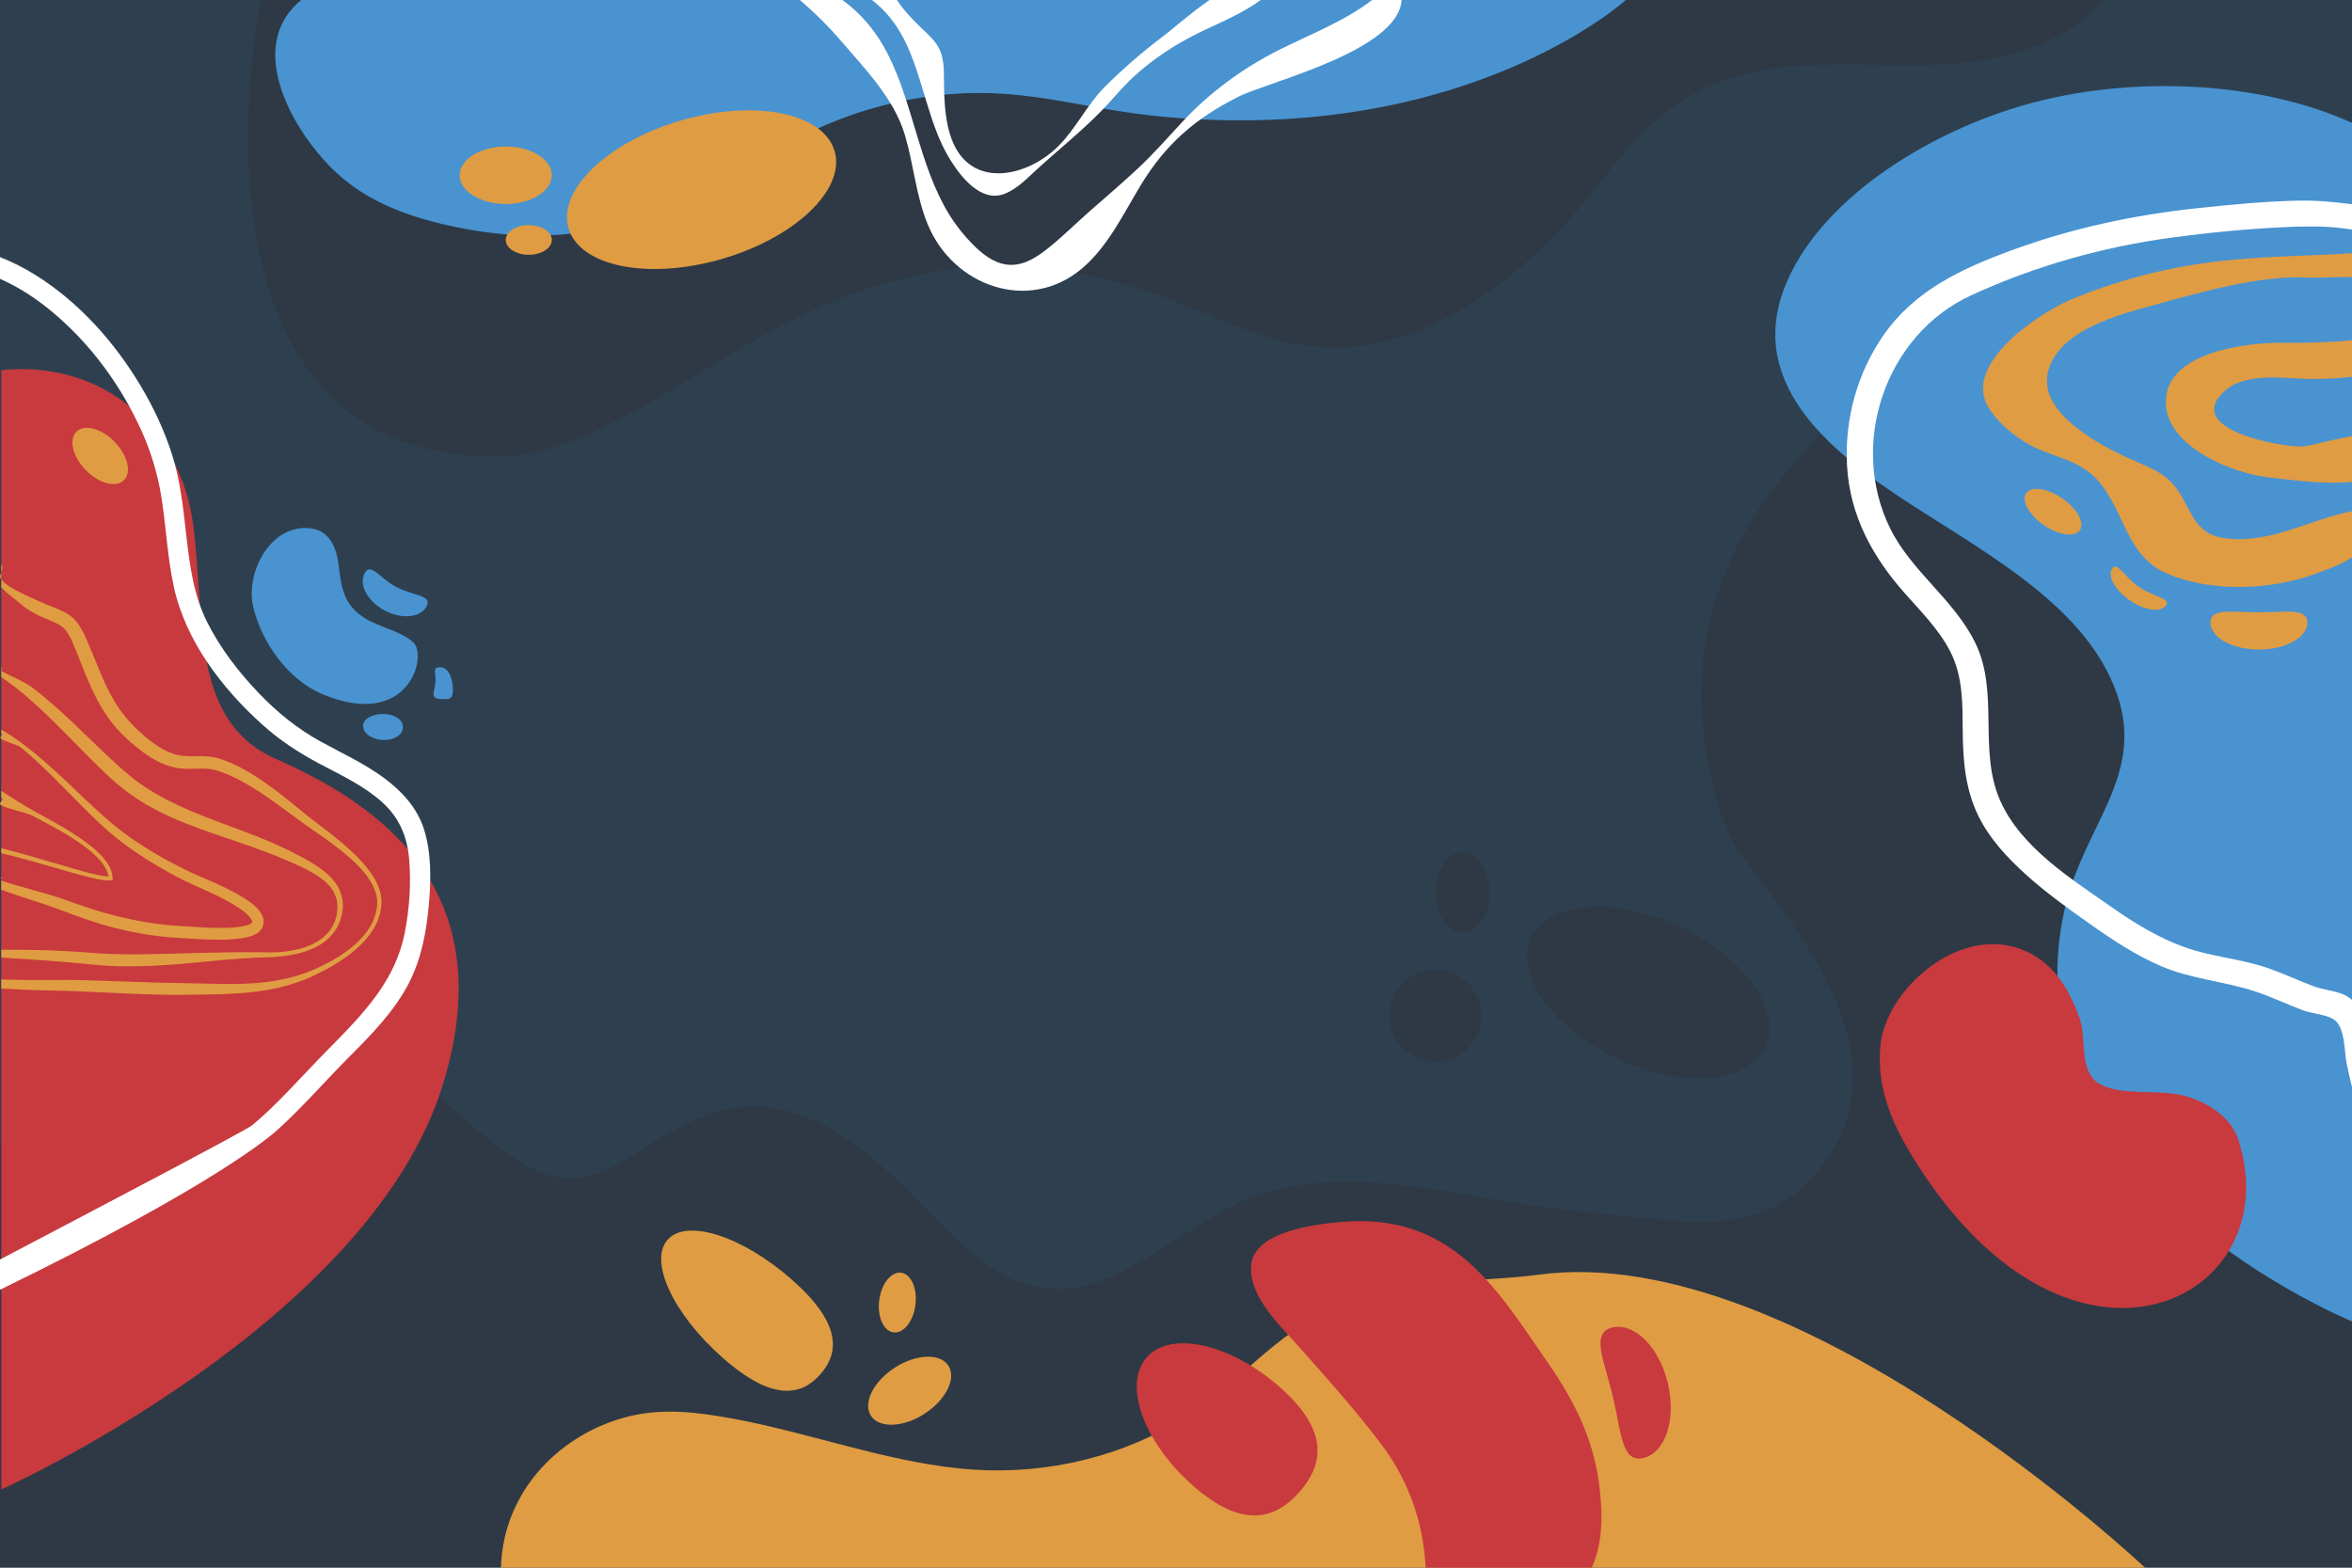 <?xml version="1.0" encoding="utf-8"?>
<!-- Generator: Adobe Illustrator 27.5.0, SVG Export Plug-In . SVG Version: 6.00 Build 0)  -->
<svg version="1.1" xmlns="http://www.w3.org/2000/svg" xmlns:xlink="http://www.w3.org/1999/xlink" x="0px" y="0px"
	 viewBox="0 0 750 500" style="enable-background:new 0 0 750 500;" xml:space="preserve">
<g id="BACKGROUND">
	<g>
		<g>
			<g>
				<rect x="0" y="0" style="fill:#2E4050;" width="750" height="500"/>
			</g>
		</g>
		<g style="opacity:0.42;">
			<path style="fill:#2E2F38;" d="M633.581,102.178c-41.363,20.073-81.347,54.344-89.576,101.83
				c-2.025,11.684-1.963,23.687-0.066,35.383c1.711,10.548,4.336,22.284,10.031,31.453c10.065,16.202,62.65,67.848,20.994,107.488
				c-12.207,11.616-28.611,12.192-44.604,10.662c-17.577-1.682-35.156-3.345-52.571-6.302c-19.411-3.296-39.199-7.249-58.974-5.325
				c-8.848,0.861-17.251,2.968-25.215,6.942c-7.115,3.549-13.762,7.954-20.475,12.192c-11.449,7.228-24.645,15.733-38.821,14.437
				c-14.373-1.314-25.99-12.097-35.623-21.885c-11.3-11.482-22.137-23.252-36.75-30.643c-7.604-3.845-15.96-6.022-24.517-5.394
				c-9.43,0.692-17.968,4.642-25.998,9.39c-10.059,5.948-20.624,15.08-33.137,13.075c-7.697-1.234-14.425-5.866-20.443-10.548
				c-5.831-4.536-11.333-9.464-16.793-14.434c-9.478-8.626-19.249-18.026-31.816-21.819c-16.016-4.833-32.486,0.724-47.588,6.141
				c-16.712,5.995-32.919,13.402-48.366,22.157C8.776,359.527,4.356,362.204,0,364.98V500h750V75.136
				C710.133,80.009,670.066,84.472,633.581,102.178z"/>
			<path style="fill:#2E2F38;" d="M158.367,145.648c15.439,0,30.097-6.998,43.513-14.185c14.18-7.596,27.465-16.714,41.538-24.493
				c25.165-13.911,52.552-23.388,81.637-21.857c15.846,0.834,31.664,4.442,46.549,9.877c14.538,5.309,28.526,12.847,43.984,15.204
				c32.97,5.027,63.784-16.841,84.738-40.039c9.586-10.612,17.224-22.85,28.258-32.117c8.468-7.111,18.321-12.152,29.091-14.689
				c24.499-5.77,49.873,0.011,74.515-4.148c13.474-2.274,27.065-7.172,36.8-17.127c0.653-0.668,1.283-1.363,1.898-2.075H83.1
				C83.1,0,52.966,145.648,158.367,145.648z"/>
			
				<ellipse transform="matrix(0.42 -0.907 0.907 0.42 17.847 660.583)" style="fill:#2E2F38;" cx="525.791" cy="316.327" rx="23.358" ry="41.299"/>
			<circle style="fill:#2E2F38;" cx="457.735" cy="323.982" r="14.711"/>
			<ellipse style="fill:#2E2F38;" cx="466.382" cy="284.638" rx="8.646" ry="12.874"/>
		</g>
	</g>
</g>
<g id="OBJECTS">
	<g>
		<g>
			<path style="fill:#C83A3E;" d="M141.232,345.907c18.937-61.603-19.464-88.984-53.195-103.814
				c-27.324-12.013-22.618-44.479-26.38-74.297c-3.812-30.209-27.663-53.069-61.255-49.751v357.023
				C0.402,475.067,117.767,422.243,141.232,345.907z"/>
			<g>
				<path style="fill:#FFFFFF;" d="M135.214,264.534c-2.164-6.874-7.034-12.165-12.728-16.379
					c-6.266-4.638-13.392-7.887-20.197-11.624c-7.474-4.104-13.933-9.355-19.822-15.517c-6.427-6.725-12.207-14.259-16.41-22.586
					c-4.491-8.897-5.662-18.9-6.768-28.676c-0.938-8.289-1.834-16.587-4.359-24.571c-2.423-7.662-5.862-15.036-9.97-21.935
					c-8.355-14.032-19.704-26.829-33.629-35.517C7.758,85.5,3.952,83.552,0,82.002v6.925c5.872,2.583,11.357,6.166,16.275,10.228
					c12.417,10.256,22.295,23.68,28.893,38.341c3.069,6.821,5.193,13.987,6.348,21.373c1.472,9.406,1.888,18.967,3.916,28.288
					c3.755,17.254,15.369,32.42,28.305,44.032c5.551,4.983,11.603,8.937,18.182,12.42c6.7,3.547,13.823,6.862,19.567,11.904
					c5.764,5.06,8.391,11.15,9.007,18.736c0.626,7.699,0.068,15.591-1.41,23.167c-3.387,17.363-15.886,28.399-27.648,40.574
					c-6.873,7.114-13.388,14.532-21,20.89C78.512,360.485,33.963,383.857,0,401.708v9.648c69.61-33.927,86.841-49.503,88.757-51.243
					c7.968-7.238,15.02-15.429,22.613-23.049c7.119-7.145,14.399-14.535,19.053-23.598c3.975-7.741,5.548-16.31,6.32-24.909
					C137.449,280.702,137.609,272.141,135.214,264.534z"/>
			</g>
			<g>
				<path style="fill:#E09C43;" d="M15.895,303.116c3.13,0.13,6.262,0.268,9.391,0.487l4.674,0.362
					c1.53,0.114,3.061,0.22,4.599,0.267c6.143,0.254,12.324,0.135,18.531-0.02c6.209-0.157,12.45-0.375,18.709-0.466
					c3.129-0.042,6.262-0.077,9.395-0.044l4.685,0.052c1.535,0.024,3.071-0.05,4.597-0.199c1.518-0.194,3.041-0.404,4.518-0.791
					c0.749-0.156,1.467-0.408,2.198-0.624c0.366-0.106,0.71-0.268,1.065-0.403c0.349-0.147,0.714-0.263,1.045-0.444
					c0.678-0.334,1.362-0.656,1.987-1.074c0.661-0.366,1.232-0.849,1.828-1.298c1.107-0.984,2.15-2.071,2.83-3.384
					c1.491-2.525,1.981-5.676,1.433-8.462c-0.333-1.387-0.915-2.7-1.782-3.848c-0.885-1.134-1.939-2.149-3.119-3.04
					c-2.388-1.763-5.117-3.125-7.927-4.397c-1.404-0.647-2.839-1.265-4.249-1.854c-1.402-0.625-2.846-1.172-4.278-1.737
					c-5.749-2.226-11.662-4.134-17.578-6.191c-5.921-2.029-11.863-4.266-17.59-7.127c-0.724-0.338-1.427-0.725-2.13-1.112
					l-2.11-1.162l-2.049-1.283c-0.684-0.426-1.37-0.848-2.02-1.332l-1.976-1.406c-0.668-0.456-1.27-1.005-1.908-1.504
					c-0.623-0.513-1.273-1.016-1.872-1.54c-0.594-0.525-1.193-1.048-1.77-1.589c-9.288-8.603-17.418-18.027-26.785-26.008
					c-2.509-2.13-5.113-4.144-7.832-5.976v-3.223c0.702,0.388-0.686,0.789,0,1.202c2.729,1.637,7.435,3.44,9.944,5.374
					c10.098,7.697,18.574,17.06,27.736,25.251l1.723,1.523c0.574,0.504,1.16,0.955,1.738,1.435c0.59,0.462,1.139,0.973,1.761,1.397
					l1.833,1.311c0.6,0.452,1.242,0.848,1.881,1.248l1.912,1.207c1.332,0.721,2.606,1.536,3.969,2.214
					c5.388,2.82,11.1,5.122,16.919,7.298c5.813,2.192,11.736,4.262,17.514,6.82c2.885,1.265,5.754,2.671,8.509,4.147
					c2.781,1.475,5.588,3.08,8.103,5.189c1.249,1.066,2.393,2.294,3.343,3.684c0.932,1.411,1.562,3.028,1.873,4.688l0.143,1.258
					c0.053,0.418-0.006,0.837-0.005,1.254c0.02,0.842-0.183,1.645-0.306,2.459c-0.044,0.411-0.213,0.795-0.314,1.192
					c-0.126,0.391-0.215,0.794-0.374,1.174c-0.359,0.743-0.624,1.531-1.108,2.206c-0.225,0.345-0.428,0.705-0.673,1.034l-0.79,0.946
					c-0.25,0.327-0.556,0.599-0.852,0.881c-0.303,0.273-0.579,0.58-0.905,0.823c-0.652,0.486-1.285,1.002-1.996,1.389
					c-0.681,0.443-1.411,0.78-2.137,1.127c-2.934,1.319-6.064,2.048-9.207,2.455c-1.576,0.165-3.153,0.343-4.738,0.371
					c-1.581,0.062-3.113,0.074-4.672,0.152c-3.104,0.162-6.206,0.366-9.307,0.647c-6.202,0.543-12.407,1.225-18.66,1.665
					c-6.253,0.413-12.562,0.63-18.884,0.247c-1.58-0.075-3.159-0.21-4.737-0.354l-4.65-0.438c-3.088-0.302-6.182-0.566-9.28-0.799
					c-5.092-0.397-10.196-0.712-15.307-1.004v-2.501C5.563,302.879,10.727,302.935,15.895,303.116z"/>
				<path style="fill:#E09C43;" d="M0.402,280.85c5.625,1.963,14.553,4.037,20.113,6.038c2.776,1.005,5.564,1.987,8.35,2.896
					c2.778,0.909,5.59,1.701,8.417,2.422c5.658,1.425,11.418,2.419,17.219,2.914l2.176,0.168l2.216,0.137l4.427,0.301
					c2.927,0.172,5.85,0.285,8.728,0.208c1.435-0.043,2.866-0.122,4.234-0.311c1.343-0.181,2.742-0.486,3.591-0.968l0.154-0.084
					l0.107-0.084c0.09-0.053,0.124-0.103,0.16-0.139c0.066-0.041,0.025-0.06,0.064-0.072c0.014-0.035,0.021-0.097,0.053-0.137
					c0.048-0.152,0.035-0.408-0.195-0.837c-0.456-0.844-1.454-1.81-2.525-2.631c-2.18-1.675-4.737-3.093-7.32-4.414
					c-2.598-1.32-5.27-2.521-7.982-3.714c-0.682-0.302-1.356-0.596-2.072-0.932l-2.027-1c-1.337-0.678-2.671-1.364-3.984-2.087
					c-2.632-1.437-5.217-2.96-7.749-4.57c-5.056-3.207-9.944-6.82-14.317-10.928c-4.389-4.075-8.506-8.36-12.675-12.565
					c-4.153-4.216-8.371-8.356-12.931-12.09c-1.149-0.919-5.046-1.821-6.232-2.692c-0.914-0.619,0.927-1.277,0-1.877v-1.075
					c2.439,1.389,4.781,2.955,7.016,4.64c4.775,3.594,9.205,7.603,13.546,11.663c4.32,4.08,8.548,8.234,12.978,12.098
					c4.4,3.885,9.152,7.27,14.185,10.297c2.508,1.516,5.07,2.948,7.675,4.295c2.609,1.336,5.229,2.685,7.904,3.78
					c2.735,1.154,5.493,2.344,8.204,3.671c2.71,1.341,5.399,2.757,7.959,4.657c1.264,0.978,2.555,2.016,3.557,3.772
					c0.114,0.239,0.237,0.459,0.332,0.72c0.087,0.275,0.178,0.542,0.239,0.83c0.039,0.309,0.082,0.616,0.081,0.931
					c-0.028,0.321-0.053,0.653-0.13,0.962c-0.1,0.305-0.192,0.605-0.338,0.901c-0.174,0.29-0.361,0.625-0.578,0.832
					c-0.213,0.239-0.437,0.456-0.657,0.61l-0.337,0.251l-0.328,0.194c-1.759,0.962-3.342,1.201-4.915,1.456
					c-1.569,0.227-3.104,0.319-4.632,0.376c-3.052,0.103-6.063,0.004-9.057-0.15l-4.451-0.271c-1.434-0.076-2.996-0.159-4.485-0.286
					c-6.018-0.532-11.983-1.58-17.823-3.07c-2.92-0.747-5.8-1.637-8.648-2.605c-2.839-0.973-5.632-2.004-8.417-3.06
					c-5.564-2.12-13.355-4.374-18.88-6.46v-0.856v-3.195V280.85z"/>
				<path style="fill:#E09C43;" d="M0.402,184.841c2.55,3.027,9.327,5.589,12.719,7.228c0.427,0.198,0.844,0.414,1.286,0.584
					c0.428,0.18,0.871,0.362,1.361,0.545c0.951,0.367,1.918,0.728,2.915,1.158c0.993,0.427,2.033,0.911,3.061,1.586
					c1.028,0.668,1.993,1.549,2.761,2.503c1.519,1.918,2.427,3.978,3.252,5.878c0.832,1.903,1.607,3.809,2.39,5.703
					c1.546,3.787,3.033,7.529,4.868,11.012c1.838,3.477,4.016,6.7,6.66,9.541c0.641,0.728,1.35,1.394,2.048,2.073
					c0.699,0.679,1.461,1.348,2.204,1.987c1.498,1.282,3.041,2.479,4.658,3.491c1.611,1.018,3.297,1.861,5.029,2.381
					c0.873,0.269,1.721,0.454,2.626,0.544c0.906,0.097,1.858,0.122,2.85,0.122c1.98,0.004,4.137-0.108,6.417,0.219
					c0.567,0.08,1.141,0.195,1.711,0.34c0.279,0.08,0.583,0.154,0.84,0.242l0.766,0.264c1.032,0.333,2.014,0.763,3.003,1.173
					c3.904,1.746,7.503,3.942,10.9,6.345c3.403,2.397,6.63,4.976,9.799,7.579c1.598,1.302,3.146,2.6,4.753,3.83l4.874,3.739
					c3.255,2.514,6.482,5.118,9.434,8.055c1.472,1.471,2.872,3.028,4.129,4.712c1.243,1.69,2.382,3.501,3.108,5.527
					c0.748,1.994,1.042,4.261,0.688,6.367c-0.289,2.109-0.945,4.187-2.012,6.017c-2.07,3.708-5.137,6.69-8.472,9.151
					c-3.337,2.485-6.964,4.53-10.708,6.296c-3.746,1.816-7.743,3.136-11.811,4.052c-8.164,1.853-16.536,2.012-24.712,2.137
					l-6.132,0.052c-2.061,0.03-4.12,0.007-6.177-0.036c-4.113-0.076-8.218-0.215-12.31-0.424l-12.253-0.562
					c-4.079-0.18-8.143-0.336-12.219-0.389c-4.139-0.052-10.211-0.315-14.302-0.581c-0.657-0.041,0.656-0.088,0-0.132v-2.787
					c0.698,0.018-0.697,0.031,0,0.049c4.088,0.101,10.258,0.17,14.307,0.136c4.111-0.051,8.232-0.022,12.336,0.073l12.288,0.409
					c4.088,0.128,8.165,0.299,12.236,0.401l12.25,0.232c8.166,0.216,16.293,0.482,24.221-0.912c3.956-0.683,7.847-1.75,11.559-3.322
					c1.872-0.771,3.685-1.672,5.466-2.625c1.782-0.953,3.507-2.01,5.142-3.186c3.241-2.358,6.254-5.166,8.148-8.656
					c0.987-1.718,1.564-3.631,1.816-5.563c0.319-1.944,0.012-3.867-0.709-5.685c-0.697-1.822-1.799-3.495-3.012-5.067
					c-1.251-1.553-2.659-2.99-4.138-4.354c-2.969-2.724-6.231-5.146-9.551-7.5l-5.043-3.504c-1.701-1.18-3.353-2.437-4.988-3.646
					c-3.285-2.432-6.561-4.835-9.931-7.04c-3.379-2.182-6.839-4.204-10.459-5.703c-0.91-0.351-1.816-0.716-2.739-0.995
					c-0.957-0.338-1.714-0.511-2.63-0.63c-1.785-0.231-3.739-0.116-5.846-0.074c-1.054,0.018-2.151,0.014-3.284-0.087
					c-1.135-0.092-2.303-0.321-3.39-0.637c-2.202-0.622-4.226-1.605-6.092-2.736c-1.874-1.129-3.595-2.423-5.23-3.772
					c-0.821-0.681-1.61-1.35-2.394-2.082c-0.784-0.734-1.578-1.458-2.307-2.253c-3.013-3.086-5.461-6.712-7.446-10.466
					c-1.981-3.767-3.556-7.633-5.067-11.437c-0.753-1.9-1.493-3.797-2.274-5.656c-0.764-1.86-1.546-3.579-2.562-4.894
					c-1.821-2.547-5.866-3.35-9.844-5.421c-1.968-1.016-3.788-2.325-5.432-3.773c-1.646-1.453-4.068-3.072-5.4-4.715
					c-0.337-0.417,0.322-0.84,0-1.264v-6.075c0.049,0.061-0.049,0.123,0,0.184C1.68,181.742-0.89,183.333,0.402,184.841z"/>
				<path style="fill:#E09C43;" d="M18.195,275.501c2.84,0.849,5.679,1.697,8.528,2.471c1.425,0.384,2.853,0.75,4.284,1.058
					c0.715,0.152,1.431,0.287,2.142,0.387c0.483,0.067,0.973,0.114,1.433,0.117c-0.233-1.774-1.274-3.446-2.48-4.901
					c-1.388-1.628-3.034-3.062-4.768-4.381c-3.475-2.645-7.29-4.86-11.154-6.97l-5.848-3.12c-1.97-1.035-8.029-2.189-9.93-3.31
					c-1.387-0.826,1.375-1.67,0-2.512v-2.099c1.662,1.075,3.326,2.145,5.001,3.194c1.878,1.175,3.735,2.32,5.669,3.366l5.818,3.2
					c3.863,2.182,7.696,4.465,11.262,7.184c1.776,1.365,3.481,2.855,4.959,4.603c0.726,0.884,1.395,1.834,1.916,2.889
					c0.518,1.05,0.881,2.229,0.897,3.458l0.008,0.587l-0.563,0.06c-0.864,0.093-1.628,0.008-2.391-0.086
					c-0.758-0.102-1.501-0.238-2.237-0.39c-1.471-0.307-2.918-0.67-4.359-1.049c-2.879-0.765-5.729-1.598-8.577-2.431
					c-5.692-1.672-11.669-3.308-17.401-4.736c-0.093-0.023,0.093-0.045,0-0.068v-1.707c0.23,0.06-0.229,0.118,0,0.178
					C6.16,272.016,12.514,273.804,18.195,275.501z"/>
			</g>
			<g>
				<path style="fill:#4993D1;" d="M108.007,180.481c0.83,7.196,1.718,12.489,8.297,16.657c4.517,2.861,11.664,4.163,15.506,7.76
					c4.601,4.308-1.412,27.892-28.857,16.571c-10.884-4.49-19.555-16.472-22.217-27.968c-2.498-10.788,5.443-26.396,18.12-25.015
					C105.26,169.185,107.36,174.87,108.007,180.481z"/>
			</g>
			
				<ellipse transform="matrix(0.718 -0.696 0.696 0.718 -92.195 63.332)" style="fill:#E09C43;" cx="32" cy="145.356" rx="6.439" ry="10.827"/>
			<path style="fill:#4993D1;" d="M122.797,227.744c-3.508-0.225-6.865,1.274-7.015,3.613c-0.15,2.338,2.572,4.416,6.08,4.641
				c3.508,0.225,6.473-1.488,6.623-3.827C128.635,229.833,126.305,227.969,122.797,227.744z"/>
			<path style="fill:#4993D1;" d="M126.269,187.165c-5.454-2.914-8.048-7.967-9.991-4.331c-1.943,3.636,0.903,8.946,6.358,11.861
				c5.454,2.914,11.451,2.329,13.394-1.307C137.973,189.752,131.724,190.079,126.269,187.165z"/>
			<path style="fill:#4993D1;" d="M140.596,212.837c-2.933-0.175-1.556,1.795-1.722,4.573c-0.166,2.779-1.812,5.315,1.121,5.49
				c2.933,0.175,4.258,0.409,4.424-2.37C144.585,217.751,143.529,213.012,140.596,212.837z"/>
		</g>
	</g>
	<g>
		<g>
			<g>
				<path style="fill:#E09C43;" d="M490.857,406.524c-20.2,2.69-41.51,0.881-60.634,8.322c-10.25,3.988-18.903,9.971-27.254,17.073
					c-9.045,7.692-17.673,16.072-28.034,22.02c-20.927,12.012-45.204,16.908-69.136,14.401c-24.6-2.578-47.923-11.428-72.161-15.886
					c-11.212-2.062-22.496-3.459-33.686-0.569c-9.475,2.447-18.284,7.37-25.279,14.221c-9.545,9.347-14.645,21.483-14.938,34.014
					h524.392C684.128,500.12,573.523,395.516,490.857,406.524z"/>
			</g>
		</g>
		<path style="fill:#C83A3E;" d="M408.136,442.437c15.82,13.928,13.886,24.719,6.242,33.401s-18.103,11.968-33.923-1.96
			c-15.82-13.928-22.448-32.258-14.804-40.94C373.294,424.256,392.316,428.509,408.136,442.437z"/>
		
			<ellipse transform="matrix(0.84 -0.543 0.543 0.84 -194.335 228.378)" style="fill:#E09C43;" cx="289.926" cy="443.581" rx="14.705" ry="8.745"/>
		
			<ellipse transform="matrix(0.125 -0.992 0.992 0.125 -161.567 647.373)" style="fill:#E09C43;" cx="286.126" cy="415.258" rx="9.59" ry="5.823"/>
		<path style="fill:#E09C43;" d="M252.52,408.143c15.82,13.928,15.159,23.273,9.085,30.172c-6.074,6.899-15.259,8.739-31.079-5.19
			s-23.722-30.812-17.648-37.71C218.951,388.516,236.7,394.215,252.52,408.143z"/>
		<g>
			<path style="fill:#C83A3E;" d="M454.622,500.12h52.898c4.018-8.569,3.481-19.42,2.201-28.154
				c-2.042-13.93-8.134-25.786-16.089-37.259c-8.099-11.682-16.589-25.326-27.836-34.228c-11.841-9.372-24.705-12.12-39.355-10.64
				c-8.498,0.859-26.34,3.242-27.453,13.52c-1.081,9.991,9.467,19.678,15.428,26.411c8.962,10.123,17.989,20.156,26.089,30.927
				C449.483,472.637,453.928,486.131,454.622,500.12z"/>
		</g>
		<path style="fill:#C83A3E;" d="M531.846,441.168c2.737,11.492-0.754,22.169-7.798,23.846c-7.044,1.677-7.019-8.173-9.756-19.666
			c-2.737-11.492-7.199-20.274-0.156-21.952C521.18,421.719,529.109,429.676,531.846,441.168z"/>
	</g>
	<g>
		<g>
			<path style="fill:#4993D1;" d="M750,39.185c-30.276-13.728-71.332-15.022-103.874-5.868c-30.26,8.513-63.696,28.85-75.85,55.478
				c-14.587,31.96,11.716,54.377,38.767,71.883c25.768,16.677,56.267,33.121,65.929,60.441
				c9.233,26.105-10.131,41.782-16.349,67.798C637.846,375.838,750,421.428,750,421.428L750,39.185z"/>
		</g>
		<path style="fill:#C83A3E;" d="M611.05,370.836c49.886,79.034,119.316,43.614,102.678-7.41
			c-2.235-6.853-9.235-11.714-17.04-13.895c-8.069-2.256-19.78,0.142-26.925-3.679c-7.092-3.793-4.26-14.384-6.582-20.926
			c-3.075-8.662-7.723-17.302-17.225-21.572c-20.524-9.225-44.65,11.999-46.333,30.166
			C598.321,347.575,603.659,359.125,611.05,370.836z"/>
		<g>
			<g>
				<g>
					<path style="fill:#E09C43;" d="M734.393,142.39c-6.9,0.363-39.118-5.512-24.694-17.958c5.979-5.159,16.633-4.041,23.927-3.677
						c5.281,0.263,10.872,0.025,16.373-0.567v-11.672c-9.674,0.973-19.495,0.804-22.47,0.797
						c-11.506-0.028-38.341,3.095-36.835,20.254c1.173,13.361,21.711,21.566,32.951,22.721c6.431,0.661,17.022,2.333,26.354,1.398
						v-14.612C742.937,140.405,736.116,142.3,734.393,142.39z"/>
				</g>
				<g>
					<path style="fill:#E09C43;" d="M750,163.066c-13.553,2.552-26.204,10.636-40.792,8.56c-8.486-1.208-9.927-7.119-13.67-13.564
						c-4.152-7.149-9.307-8.549-16.519-11.787c-9.216-4.138-28.281-14.251-26.134-26.686c2.48-14.362,23.535-19.431,34.999-22.582
						c14.663-4.03,32.863-9.255,48.151-8.489c3.112,0.156,8.387-0.202,13.964-0.142v-7.619c-12.679,0.826-25.486,0.904-37.94,2.082
						c-17.971,1.7-34.249,5.606-50.817,12.328c-10.71,4.345-36.268,21.149-26.86,35.3c3.614,5.435,9.844,10.284,15.807,12.856
						c6.624,2.857,13.463,4.015,18.592,9.711c8.888,9.87,8.966,24.421,22.577,30.062c13.991,5.798,32.311,5.126,46.353,0.129
						c4.652-1.656,8.65-3.092,12.286-5.438V163.066z"/>
				</g>
				
					<ellipse transform="matrix(0.566 -0.824 0.824 0.566 149.577 610.513)" style="fill:#E09C43;" cx="654.894" cy="163.129" rx="5.182" ry="10.405"/>
				<path style="fill:#E09C43;" d="M690.68,193.104c-1.621,2.359-6.774,1.633-11.511-1.621s-7.262-7.805-5.641-10.164
					s3.84,2.638,8.576,5.892C686.841,190.466,692.301,190.745,690.68,193.104z"/>
			</g>
			<path style="fill:#E09C43;" d="M735.771,198.556c0,4.758-6.919,8.615-15.454,8.615c-8.535,0-15.454-3.857-15.454-8.615
				s6.919-3.266,15.454-3.266C728.852,195.29,735.771,193.798,735.771,198.556z"/>
			<g>
				<path style="fill:#FFFFFF;" d="M750,318.915c-0.928-0.821-2.011-1.497-3.294-1.969c-2.927-1.075-6.079-1.317-9.045-2.422
					c-4.814-1.793-9.462-4.01-14.314-5.705c-8.709-3.044-17.996-3.593-26.709-6.718c-8.456-3.033-16.023-7.676-23.346-12.814
					c-12.897-9.049-28.828-18.967-35.461-33.909c-7.139-16.081-0.168-34.53-8.017-50.462c-6.769-13.74-20.275-22.631-27.053-36.325
					c-13.307-26.885-1.644-61.726,25.704-74.354c20.389-9.415,42.191-15.534,64.436-18.511c11.495-1.538,23.13-2.679,34.716-3.239
					c6.38-0.308,12.824-0.489,19.177,0.283c1.072,0.13,2.14,0.279,3.207,0.435v-8.068c-5.486-0.674-10.981-1.266-16.625-1.157
					c-10.881,0.209-21.71,1.257-32.526,2.401c-20.398,2.156-40.419,6.457-59.689,13.559c-15.686,5.781-30.424,12.627-40.324,26.66
					c-8.56,12.135-12.655,27.016-11.86,41.81c0.857,15.941,8.086,29.162,18.493,40.893c5.143,5.797,10.812,11.485,14.398,18.435
					c4.151,8.047,3.934,16.912,4.01,25.744c0.079,9.261,0.85,18.354,5.003,26.8c3.575,7.27,9.184,13.27,15.14,18.657
					c6.327,5.724,13.274,10.703,20.231,15.622c7.246,5.124,14.673,10.062,22.857,13.578c9.827,4.222,20.338,4.824,30.342,8.177
					c5.13,1.72,10.008,4.092,15.077,5.973c2.892,1.073,7.878,1.257,10.151,3.234c3.171,2.757,2.838,9.812,3.61,13.622
					c0.514,2.537,1.104,5.058,1.712,7.574V318.915z"/>
			</g>
		</g>
	</g>
	<g>
		<g>
			<g>
				<g>
					<path style="fill:#4993D1;" d="M96.057,0c-15.17,12.371-6.751,33.068,3.365,46.364c9.407,12.364,22.03,22.104,51.456,27.07
						c35.317,5.96,60.087-4.787,79.433-15.84c18.428-10.529,36.599-22.99,66.789-26.938c28.847-3.772,46.171,4.139,74.919,6.68
						C468.066,45.825,518.445,0,518.445,0L96.057,0z"/>
				</g>
			</g>
			<g>
				
					<ellipse transform="matrix(0.961 -0.278 0.278 0.961 -8.03 64.439)" style="fill:#E09C43;" cx="223.62" cy="60.587" rx="44.157" ry="23.019"/>
				<ellipse style="fill:#E09C43;" cx="161.274" cy="55.896" rx="14.683" ry="9.164"/>
				<ellipse style="fill:#E09C43;" cx="168.616" cy="76.527" rx="7.342" ry="4.731"/>
			</g>
		</g>
		<g>
			<path style="fill:#FFFFFF;" d="M288.065,12.114c3.324,6.376,5.23,13.365,7.318,20.21c1.939,6.36,4.027,12.775,7.529,18.473
				c3.482,5.666,9.996,14,17.538,10.981c3.797-1.52,6.855-4.681,9.811-7.4c3.451-3.175,7.016-6.221,10.541-9.311
				c3.679-3.226,7.315-6.508,10.722-10.024c3.293-3.399,6.238-7.097,9.71-10.325c6.511-6.053,14.098-10.949,22.105-14.774
				C389.63,6.939,396.345,4.18,402.003,0h-16.335c-6.483,4.556-12.295,9.713-14.616,11.452c-6.376,4.777-13.094,10.57-18.752,16.255
				c-5.703,5.73-9.179,13.232-14.748,18.829c-10.037,10.087-28.089,13.888-34.065-2.089c-2.478-6.624-2.436-14.136-2.508-21.127
				c-0.097-9.381-3.518-10.504-9.552-16.737c-2.16-2.231-3.991-4.359-5.435-6.583h-7.946
				C282.233,3.206,285.573,7.337,288.065,12.114z"/>
		</g>
		<g>
			<path style="fill:#FFFFFF;" d="M407.73,15.987c-11.362,5.716-22.006,13.507-30.659,22.833c-4.715,5.081-9.225,10.24-14.301,14.98
				c-4.87,4.548-9.942,8.873-14.953,13.264c-4.666,4.088-9.078,8.534-13.953,12.374c-3.198,2.519-6.907,4.922-11.111,5.033
				c-4.564,0.12-8.52-2.611-11.67-5.654c-3.377-3.262-6.32-6.921-8.736-10.947c-4.591-7.649-7.358-16.219-9.941-24.706
				c-2.673-8.782-5.13-17.736-9.318-25.949c-3.519-6.9-8.321-12.788-14.483-17.215h-13.559c4.911,4.179,9.465,8.75,13.376,13.312
				c7.663,8.937,16.698,18.23,20.12,29.722c2.779,9.334,3.552,19.404,7.249,28.429c8.172,19.948,32.144,28.215,48.853,14.478
				c8.557-7.035,13.536-17.693,19.107-26.877c7.951-13.11,17.453-21.346,31.236-28.266C404.329,26.107,445.943,16.271,446.93,0
				h-9.402C428.556,6.892,417.774,10.934,407.73,15.987z"/>
		</g>
	</g>
</g>
</svg>

